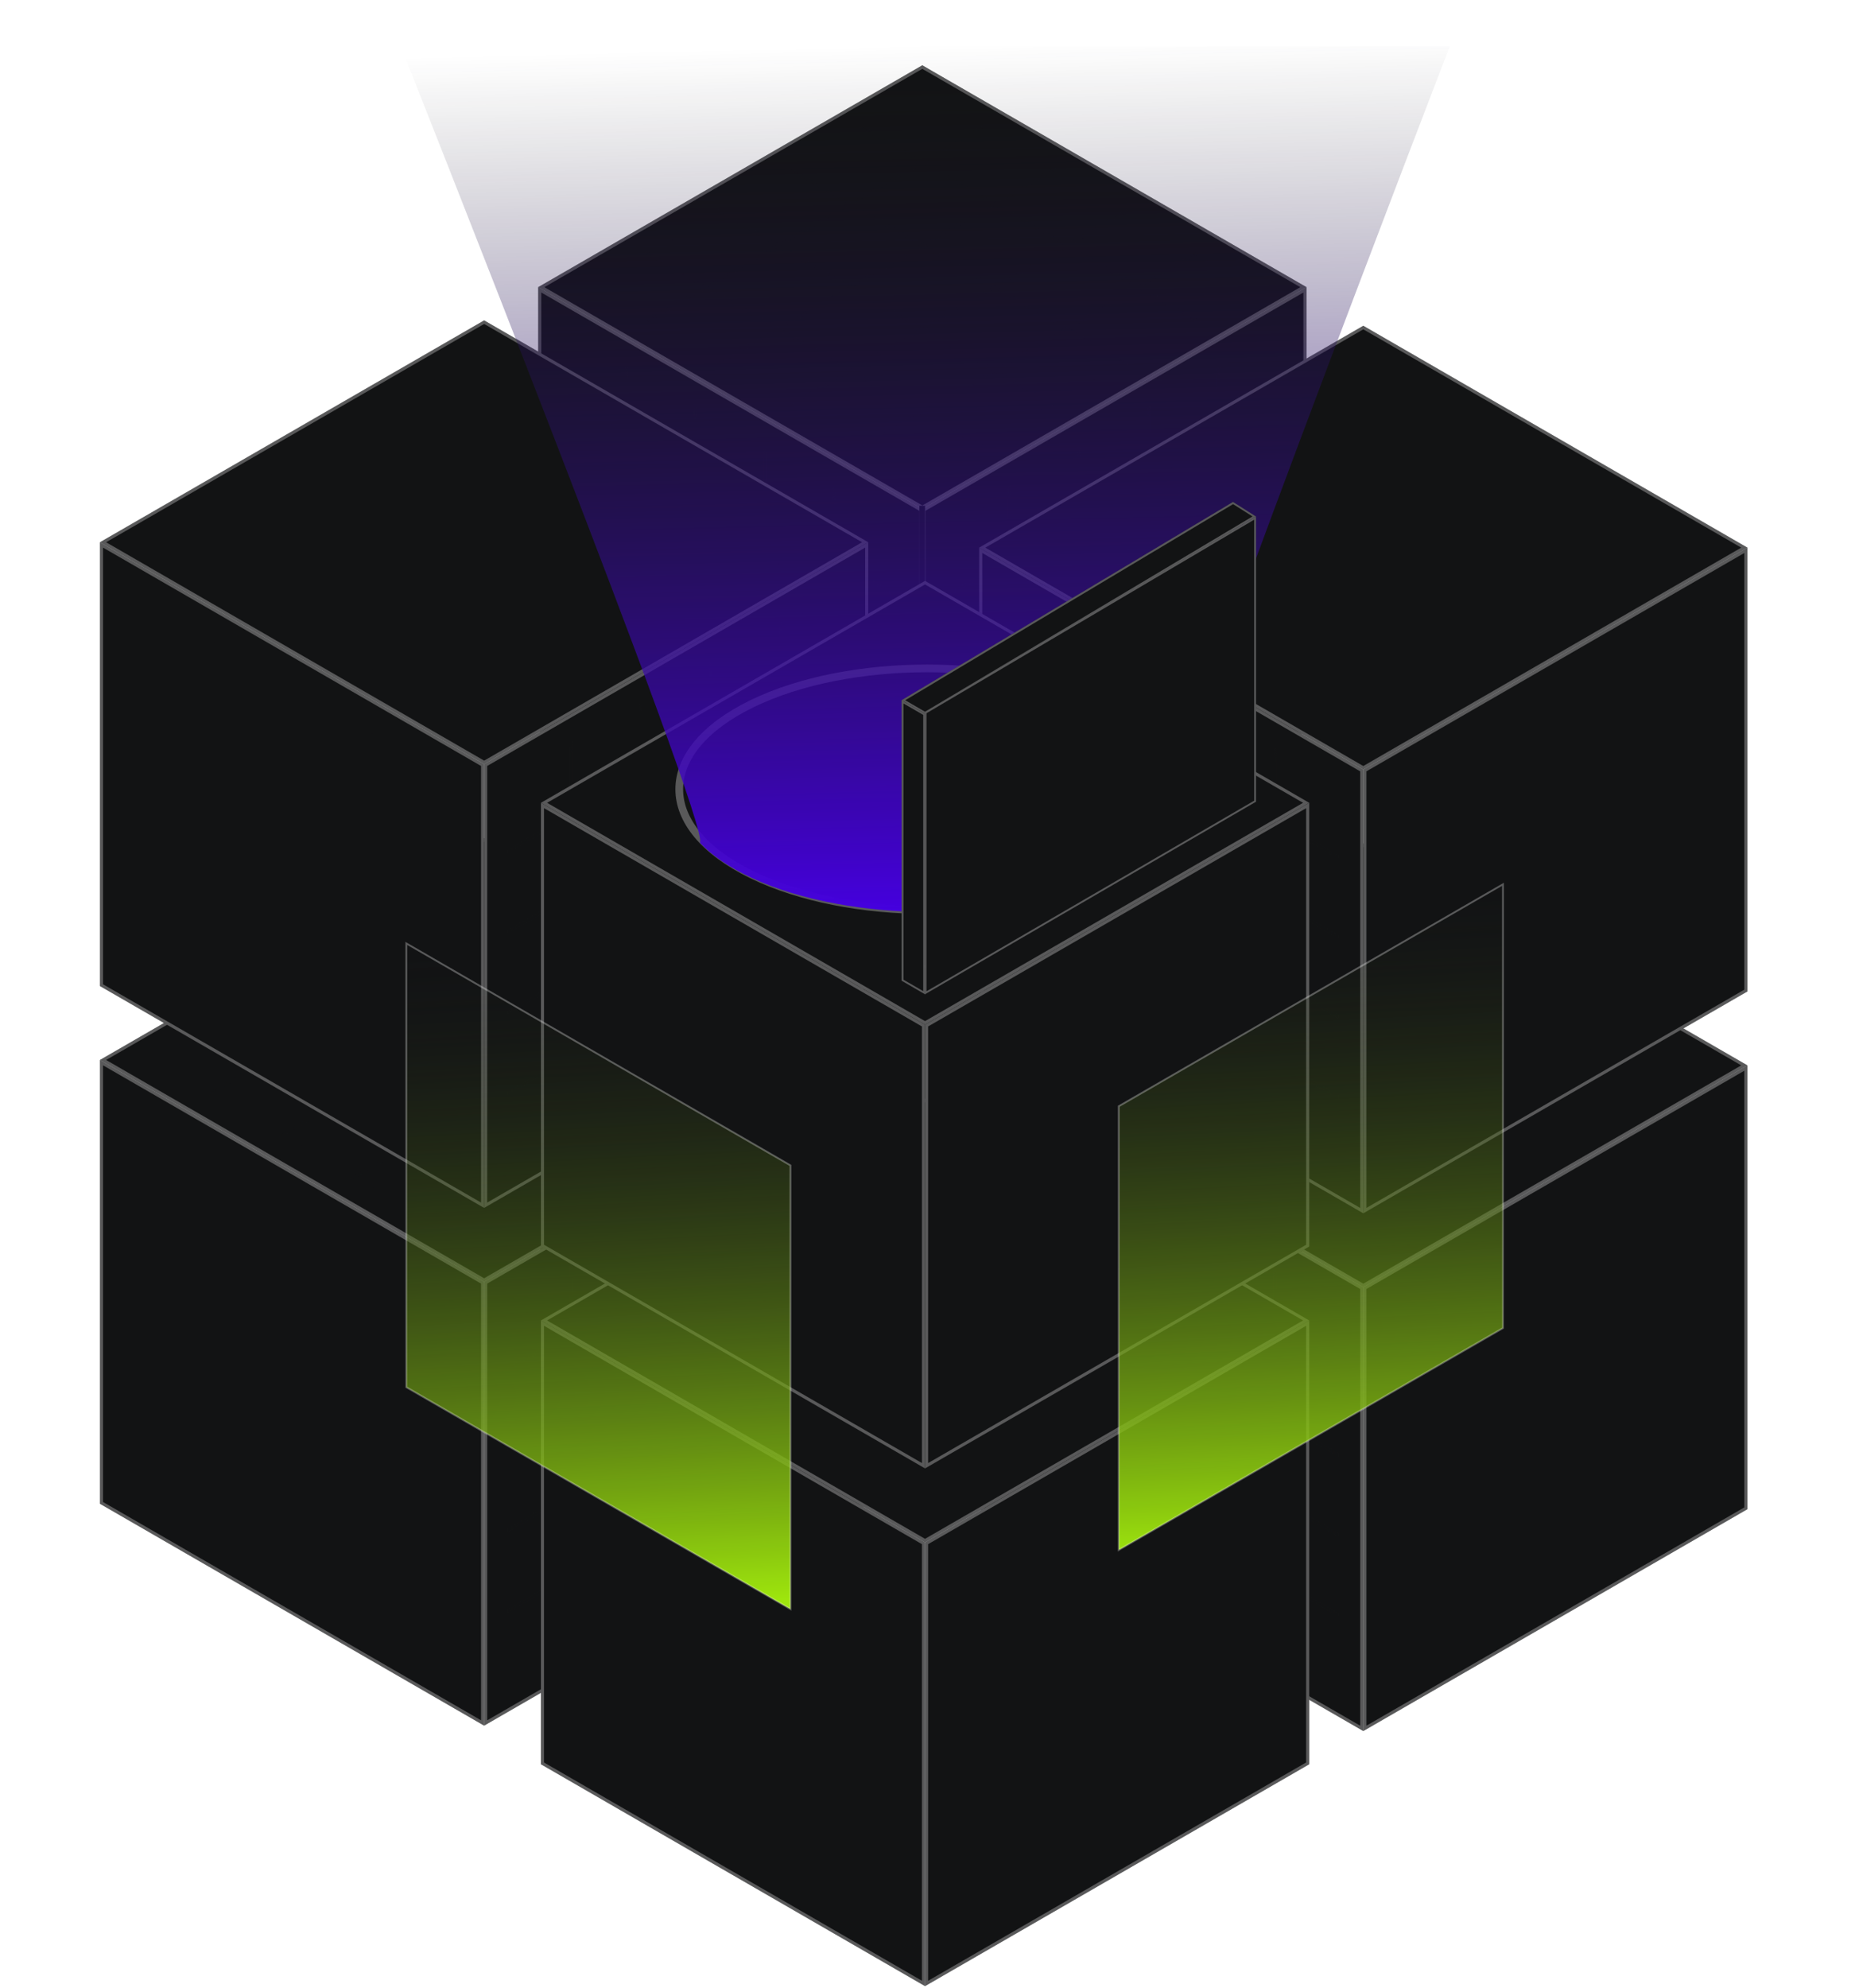 <svg width="408" height="437" viewBox="0 0 408 437" fill="none" xmlns="http://www.w3.org/2000/svg">
<g clip-path="url(#clip0_1918_10145)">
<path d="M202.874 323.296L118.373 274.503V176.953L202.874 225.728V323.296Z" fill="#121314"/>
<path d="M196.283 311.89L124.967 270.708V188.342L196.283 229.525V311.89Z" fill="#121314"/>
<path d="M196.283 311.89L124.967 270.708V188.342L196.283 229.525V311.89Z" fill="#121314"/>
<path d="M196.283 311.89L124.967 270.708V188.342L196.283 229.525V311.89Z" fill="#121314"/>
<path d="M287.355 274.503L202.871 323.296V225.728L287.355 176.953V274.503Z" fill="#121314"/>
<path d="M281.071 270.877L209.162 312.399V229.355L281.071 187.833V270.877Z" fill="#121314"/>
<path d="M202.874 225.727L118.373 176.952L202.857 128.176L287.358 176.952L202.874 225.727Z" fill="#121314"/>
<path d="M202.874 224.236L119.678 176.206L118.373 176.952L202.874 225.728L287.358 176.952L286.053 176.206L202.874 224.236Z" fill="#121314"/>
<path d="M202.875 219.051L129.949 176.953L202.858 134.854L275.784 176.953L202.875 219.051Z" fill="#121314"/>
<g opacity="0.5">
<mask id="mask0_1918_10145" style="mask-type:luminance" maskUnits="userSpaceOnUse" x="124" y="188" width="73" height="124">
<path d="M196.283 311.891L124.967 270.708V188.343L196.283 229.526V311.891Z" fill="white"/>
</mask>
<g mask="url(#mask0_1918_10145)">
<path d="M200.52 229.509V228.814L199.046 227.966V226.272L198.436 225.916V227.611L183.81 219.171V217.476L183.2 217.12V218.815L168.574 210.375V208.68L167.964 208.324V210.019L153.338 201.579V199.884L152.728 199.528V201.223L138.102 192.783V191.088L137.492 190.732V192.427L122.866 183.987V182.292L122.256 181.937V183.631L120.781 182.784V183.479L122.256 184.326V201.206L120.781 200.359V201.054L122.256 201.901V218.781L120.781 217.933V218.628L122.256 219.476V236.356L120.781 235.508V236.203L122.256 237.05V253.93L120.781 253.083V253.778L122.256 254.625V271.505L120.781 270.658V271.352L122.256 272.2V273.895L122.866 274.251V272.556L137.492 280.996V282.69L138.102 283.046V281.352L152.728 289.792V291.486L153.338 291.842V290.147L167.964 298.587V300.282L168.574 300.638V298.943L183.2 307.383V309.078L183.81 309.434V307.739L198.436 316.179V317.874L199.046 318.23V316.535L200.52 317.382V316.688L199.046 315.84V298.96L200.52 299.808V299.113L199.046 298.265V281.385L200.52 282.233V281.538L199.046 280.691V263.811L200.52 264.658V263.963L199.046 263.116V246.236L200.52 247.083V246.389L199.046 245.541V228.661L200.52 229.509ZM183.217 219.526V236.406L168.591 227.966V211.087L183.217 219.526ZM153.355 236.762V219.882L167.981 228.322V245.202L153.355 236.762ZM167.981 245.897V262.777L153.355 254.337V237.457L167.981 245.897ZM152.745 236.406L138.119 227.966V211.087L152.745 219.526V236.406ZM152.745 237.101V253.981L138.119 245.541V228.661L152.745 237.101ZM152.745 254.693V271.573L138.119 263.133V246.253L152.745 254.693ZM153.355 255.049L167.981 263.489V280.369L153.355 271.929V255.049ZM168.591 263.845L183.217 272.285V289.164L168.591 280.725V263.845ZM168.591 263.15V246.27L183.217 254.71V271.59L168.591 263.15ZM168.591 245.558V228.678L183.217 237.118V253.998L168.591 245.558ZM167.981 210.731V227.611L153.355 219.171V202.291L167.981 210.731ZM152.745 201.935V218.815L138.119 210.375V193.495L152.745 201.935ZM122.883 184.699L137.509 193.139V210.019L122.883 201.579V184.699ZM122.883 202.291L137.509 210.731V227.611L122.883 219.171V202.291ZM122.883 219.882L137.509 228.322V245.202L122.883 236.762V219.882ZM122.883 237.474L137.509 245.914V262.794L122.883 254.354V237.474ZM122.883 271.946V255.066L137.509 263.506V280.386L122.883 271.946ZM138.119 280.741V263.862L152.745 272.302V289.181L138.119 280.741ZM153.355 289.537V272.657L167.981 281.097V297.977L153.355 289.537ZM168.591 298.333V281.453L183.217 289.893V306.773L168.591 298.333ZM198.452 315.569L183.827 307.129V290.249L198.452 298.689V315.569ZM198.452 297.977L183.827 289.537V272.657L198.452 281.097V297.977ZM198.452 280.386L183.827 271.946V255.066L198.452 263.506V280.386ZM198.452 262.794L183.827 254.354V237.474L198.452 245.914V262.794ZM198.452 245.202L183.827 236.762V219.882L198.452 228.322V245.202Z" fill="#121314"/>
</g>
</g>
<g opacity="0.5">
<mask id="mask1_1918_10145" style="mask-type:luminance" maskUnits="userSpaceOnUse" x="209" y="187" width="73" height="126">
<path d="M209.166 312.399L281.075 270.877V187.833L209.166 229.355V312.399Z" fill="white"/>
</mask>
<g mask="url(#mask1_1918_10145)">
<path d="M206.373 228.492V245.524L204.899 246.372V247.084L206.373 246.236V263.269L204.899 264.116V264.828L206.373 263.98V281.013L204.899 281.86V282.572L206.373 281.725V298.757L204.899 299.604V300.316L206.373 299.469V316.501L204.899 317.349V318.06L206.373 317.213V318.925L206.983 318.569V316.857L221.728 308.349V310.061L222.338 309.705V307.994L237.082 299.486V301.198L237.692 300.842V299.13L252.437 290.622V292.334L253.047 291.978V290.266L267.791 281.759V283.47L268.401 283.114V281.403L283.146 272.895V274.607L283.756 274.251V272.539L285.231 271.692V270.98L283.756 271.827V254.795L285.231 253.947V253.236L283.756 254.083V237.051L285.231 236.203V235.491L283.756 236.339V219.306L285.231 218.459V217.747L283.756 218.595V201.562L285.231 200.715V200.003L283.756 200.85V183.818L285.231 182.971V182.259L283.756 183.106V181.394L283.146 181.75V183.462L268.401 191.97V190.258L267.791 190.614V192.326L253.047 200.833V199.122L252.437 199.478V201.189L237.692 209.697V207.985L237.082 208.341V210.053L222.338 218.561V216.849L221.728 217.205V218.917L206.983 227.424V225.713L206.373 226.068V227.78L204.899 228.628V229.339L206.373 228.492ZM237.082 210.765V227.797L222.338 236.305V219.272L237.082 210.765ZM237.692 245.169V228.136L252.437 219.628V236.661L237.692 245.169ZM252.437 237.356V254.388L237.692 262.896V245.863L252.437 237.356ZM253.047 219.272L267.791 210.765V227.797L253.047 236.305V219.272ZM267.791 228.492V245.524L253.047 254.032V237L267.791 228.492ZM267.791 246.219V263.252L253.047 271.759V254.727L267.791 246.219ZM252.437 272.115L237.692 280.623V263.591L252.437 255.083V272.115ZM237.082 280.979L222.338 289.487V272.454L237.082 263.947V280.979ZM222.338 271.759V254.727L237.082 246.219V263.252L222.338 271.759ZM222.338 254.032V237L237.082 228.492V245.524L222.338 254.032ZM252.437 201.884V218.917L237.692 227.424V210.392L252.437 201.884ZM267.791 193.021V210.053L253.047 218.561V201.528L267.791 193.021ZM283.146 201.189L268.401 209.697V192.665L283.146 184.157V201.189ZM283.146 218.917L268.401 227.424V210.392L283.146 201.884V218.917ZM283.146 236.644L268.401 245.152V228.119L283.146 219.611V236.644ZM283.146 254.371L268.401 262.879V245.846L283.146 237.339V254.371ZM268.401 280.623V263.591L283.146 255.083V272.115L268.401 280.623ZM253.047 289.487V272.454L267.791 263.947V280.979L253.047 289.487ZM237.692 298.35V281.318L252.437 272.81V289.843L237.692 298.35ZM222.338 307.214V290.182L237.082 281.674V298.706L222.338 307.214ZM206.983 299.045L221.728 290.537V307.57L206.983 316.078V299.045ZM206.983 281.318L221.728 272.81V289.843L206.983 298.35V281.318ZM206.983 263.591L221.728 255.083V272.115L206.983 280.623V263.591ZM206.983 245.863L221.728 237.356V254.388L206.983 262.896V245.863ZM206.983 228.136L221.728 219.628V236.661L206.983 245.169V228.136Z" fill="#121314"/>
</g>
</g>
<g opacity="0.3">
<mask id="mask2_1918_10145" style="mask-type:luminance" maskUnits="userSpaceOnUse" x="129" y="134" width="147" height="86">
<path d="M202.877 219.047L129.951 176.949L202.86 134.851L275.786 176.949L202.877 219.047Z" fill="white"/>
</mask>
<g mask="url(#mask2_1918_10145)">
<path d="M122.055 178.188L121.428 177.832L204.404 129.921L205.031 130.294L122.055 178.188Z" fill="#121314"/>
<path d="M137.916 187.34L137.289 186.984L220.248 139.09L220.875 139.446L137.916 187.34Z" fill="#121314"/>
<path d="M153.783 196.508L153.139 196.135L236.115 148.241L236.742 148.597L153.783 196.508Z" fill="#121314"/>
<path d="M169.627 205.66L169 205.288L251.959 157.393L252.603 157.749L169.627 205.66Z" fill="#121314"/>
<path d="M185.488 214.812L184.861 214.457L267.82 166.545L268.447 166.918L185.488 214.812Z" fill="#121314"/>
<path d="M201.336 223.963L200.709 223.607L283.685 175.696L284.312 176.069L201.336 223.963Z" fill="#121314"/>
<path d="M200.709 130.294L201.336 129.921L284.312 177.832L283.685 178.188L200.709 130.294Z" fill="#121314"/>
<path d="M184.861 139.446L185.488 139.09L268.447 186.984L267.82 187.357L184.861 139.446Z" fill="#121314"/>
<path d="M169 148.597L169.627 148.241L252.603 196.135L251.959 196.508L169 148.597Z" fill="#121314"/>
<path d="M153.139 157.749L153.783 157.394L236.742 205.288L236.115 205.661L153.139 157.749Z" fill="#121314"/>
<path d="M137.289 166.918L137.916 166.545L220.875 214.457L220.248 214.812L137.289 166.918Z" fill="#121314"/>
<path d="M121.428 176.069L122.055 175.696L205.031 223.607L204.404 223.963L121.428 176.069Z" fill="#121314"/>
</g>
</g>
<g opacity="0.5">
<path d="M151.695 224.811C151.357 224.811 150.984 224.692 150.611 224.489C149.34 223.76 148.34 222.031 148.34 220.557C148.34 219.794 148.611 219.218 149.102 218.93C149.594 218.642 150.221 218.693 150.882 219.083C152.153 219.811 153.153 221.54 153.153 223.014C153.153 223.777 152.882 224.353 152.39 224.641C152.187 224.76 151.95 224.828 151.695 224.828V224.811ZM149.797 219.303C149.645 219.303 149.509 219.337 149.374 219.405C149.069 219.591 148.882 219.981 148.882 220.54C148.882 221.811 149.78 223.353 150.882 223.997C151.357 224.269 151.797 224.319 152.119 224.15C152.424 223.963 152.611 223.574 152.611 223.014C152.611 221.743 151.712 220.201 150.611 219.557C150.323 219.388 150.035 219.303 149.797 219.303Z" fill="#121314"/>
<path d="M173.217 244.369C172.878 244.369 172.505 244.25 172.133 244.03C170.861 243.301 169.862 241.572 169.862 240.098C169.862 239.335 170.133 238.759 170.624 238.471C171.116 238.183 171.76 238.234 172.404 238.623C173.675 239.352 174.675 241.081 174.675 242.555C174.675 243.318 174.404 243.894 173.912 244.182C173.709 244.301 173.471 244.369 173.217 244.369ZM171.319 238.861C171.167 238.861 171.014 238.895 170.895 238.962C170.59 239.149 170.404 239.539 170.404 240.098C170.404 241.369 171.302 242.911 172.404 243.555C172.878 243.826 173.319 243.894 173.641 243.708C173.946 243.521 174.132 243.132 174.132 242.572C174.132 241.301 173.234 239.759 172.133 239.115C171.844 238.945 171.556 238.861 171.319 238.861Z" fill="#121314"/>
<path d="M186.078 246.368C185.739 246.368 185.367 246.249 184.994 246.029C183.723 245.3 182.723 243.571 182.723 242.097C182.723 241.334 182.994 240.758 183.485 240.47C183.977 240.182 184.621 240.233 185.265 240.623C186.536 241.351 187.536 243.08 187.536 244.554C187.536 245.317 187.265 245.893 186.773 246.181C186.57 246.3 186.333 246.368 186.078 246.368ZM184.18 240.86C184.028 240.86 183.892 240.894 183.756 240.962C183.451 241.148 183.265 241.555 183.265 242.097C183.265 243.368 184.163 244.91 185.265 245.554C185.739 245.826 186.18 245.893 186.502 245.707C186.824 245.52 186.993 245.114 186.993 244.571C186.993 243.3 186.095 241.758 184.994 241.114C184.706 240.945 184.417 240.86 184.18 240.86Z" fill="#121314"/>
</g>
<g opacity="0.3">
<path d="M254.041 224.81C253.787 224.81 253.55 224.742 253.347 224.623C252.855 224.335 252.584 223.759 252.584 222.996C252.584 221.522 253.584 219.793 254.855 219.065C255.516 218.692 256.143 218.641 256.634 218.912C257.126 219.2 257.397 219.776 257.397 220.539C257.397 222.013 256.397 223.742 255.126 224.471C254.753 224.691 254.38 224.793 254.041 224.793V224.81ZM255.94 219.302C255.702 219.302 255.414 219.387 255.126 219.556C254.025 220.183 253.126 221.742 253.126 223.013C253.126 223.573 253.296 223.979 253.618 224.149C253.94 224.335 254.364 224.284 254.855 223.996C255.957 223.352 256.855 221.81 256.855 220.539C256.855 219.98 256.685 219.573 256.363 219.403C256.245 219.336 256.109 219.302 255.94 219.302Z" fill="#121314"/>
<path d="M232.52 244.368C232.266 244.368 232.029 244.3 231.825 244.182C231.334 243.894 231.062 243.317 231.062 242.555C231.062 241.08 232.062 239.352 233.333 238.623C233.994 238.25 234.622 238.182 235.113 238.47C235.604 238.759 235.876 239.335 235.876 240.097C235.876 241.572 234.876 243.301 233.605 244.029C233.232 244.25 232.859 244.368 232.52 244.368ZM234.418 238.86C234.181 238.86 233.893 238.945 233.605 239.114C232.503 239.758 231.605 241.301 231.605 242.572C231.605 243.131 231.774 243.538 232.096 243.707C232.418 243.894 232.842 243.843 233.333 243.555C234.435 242.928 235.333 241.368 235.333 240.097C235.333 239.538 235.164 239.131 234.842 238.962C234.723 238.894 234.571 238.86 234.418 238.86Z" fill="#121314"/>
<path d="M219.659 246.368C219.404 246.368 219.167 246.3 218.964 246.182C218.472 245.893 218.201 245.317 218.201 244.555C218.201 243.08 219.201 241.351 220.472 240.623C221.133 240.233 221.76 240.182 222.252 240.47C222.743 240.758 223.014 241.335 223.014 242.097C223.014 243.572 222.014 245.3 220.743 246.029C220.37 246.249 219.998 246.368 219.659 246.368ZM221.557 240.86C221.32 240.86 221.031 240.945 220.743 241.114C219.642 241.758 218.744 243.3 218.744 244.572C218.744 245.131 218.913 245.538 219.235 245.707C219.557 245.893 219.981 245.843 220.472 245.554C221.574 244.91 222.472 243.368 222.472 242.097C222.472 241.538 222.303 241.131 221.98 240.962C221.862 240.894 221.709 240.86 221.557 240.86Z" fill="#121314"/>
</g>
<path d="M202.219 225.015V322.904L202.88 323.294L203.456 322.938V225.015H202.219Z" fill="#121314"/>
<path d="M299.851 380.56L215.367 331.785V234.217L299.851 282.992V380.56Z" fill="#121314"/>
<path d="M299.512 283.188V379.973L215.706 331.589V234.804L299.512 283.188Z" stroke="white" stroke-opacity="0.3" stroke-width="0.678"/>
<path d="M293.274 369.153L221.941 327.971V245.622L293.274 286.805V369.153Z" fill="#121314"/>
<path d="M293.274 369.153L221.941 327.971V245.622L293.274 286.805V369.153Z" fill="#121314"/>
<path d="M293.274 369.153L221.941 327.971V245.622L293.274 286.805V369.153Z" fill="#121314"/>
<path d="M384.336 331.785L299.852 380.56V282.992L384.336 234.217V331.785Z" fill="#121314"/>
<path d="M383.997 234.804V331.589L300.191 379.973V283.188L383.997 234.804Z" stroke="white" stroke-opacity="0.3" stroke-width="0.678"/>
<path d="M378.048 328.141L306.139 369.662V286.636L378.048 245.114V328.141Z" fill="#121314"/>
<path d="M299.851 282.992L215.367 234.216L299.851 185.441L384.336 234.216L299.851 282.992Z" fill="#121314"/>
<path d="M299.851 282.6L216.045 234.216L299.851 185.832L383.658 234.216L299.851 282.6Z" stroke="white" stroke-opacity="0.3" stroke-width="0.678"/>
<path d="M299.85 276.315L226.924 234.217L299.85 192.119L372.776 234.217L299.85 276.315Z" fill="#121314"/>
<g opacity="0.5">
<mask id="mask3_1918_10145" style="mask-type:luminance" maskUnits="userSpaceOnUse" x="221" y="245" width="73" height="125">
<path d="M293.278 369.151L221.945 327.968V245.619L293.278 286.802V369.151Z" fill="white"/>
</mask>
<g mask="url(#mask3_1918_10145)">
<path d="M297.512 286.77V286.075L296.038 285.228V283.533L295.428 283.177V284.872L280.802 276.432V274.737L280.192 274.381V276.076L265.566 267.636V265.941L264.956 265.586V267.28L250.33 258.84V257.146L249.72 256.79V258.484L235.094 250.045V248.35L234.484 247.994V249.689L219.858 241.249V239.554L219.248 239.198V240.893L217.773 240.045V240.74L219.248 241.588V258.468L217.773 257.62V258.315L219.248 259.162V276.042L217.773 275.195V275.89L219.248 276.737V293.617L217.773 292.77V293.464L219.248 294.312V311.192L217.773 310.344V311.039L219.248 311.887V328.766L217.773 327.919V328.614L219.248 329.461V331.156L219.858 331.512V329.817L234.484 338.257V339.952L235.094 340.308V338.613L249.72 347.053V348.748L250.33 349.104V347.409L264.956 355.849V357.544L265.566 357.9V356.205L280.192 364.645V366.339L280.802 366.695V365.001L295.428 373.441V375.135L296.038 375.491V373.796L297.512 374.644V373.949L296.038 373.102V356.222L297.512 357.069V356.374L296.038 355.527V338.647L297.512 339.494V338.8L296.038 337.952V321.072L297.512 321.92V321.225L296.038 320.377V303.497L297.512 304.345V303.65L296.038 302.803V285.923L297.512 286.77ZM280.209 276.788V293.668L265.583 285.228V268.348L280.209 276.788ZM250.347 294.024V277.144L264.973 285.584V302.464L250.347 294.024ZM264.973 303.175V320.055L250.347 311.615V294.736L264.973 303.175ZM249.737 293.685L235.111 285.245V268.365L249.737 276.805V293.685ZM249.737 294.38V311.26L235.111 302.82V285.94L249.737 294.38ZM249.737 311.971V328.851L235.111 320.411V303.531L249.737 311.971ZM250.347 312.327L264.973 320.767V337.647L250.347 329.207V312.327ZM265.583 321.123L280.209 329.563V346.443L265.583 338.003V321.123ZM265.583 320.428V303.548L280.209 311.988V328.868L265.583 320.428ZM265.583 302.837V285.957L280.209 294.397V311.276L265.583 302.837ZM264.973 268.009V284.889L250.347 276.449V259.569L264.973 268.009ZM249.737 259.213V276.093L235.111 267.653V250.773L249.737 259.213ZM219.875 241.977L234.501 250.417V267.297L219.875 258.857V241.977ZM219.875 259.569L234.501 268.009V284.889L219.875 276.449V259.569ZM219.875 277.161L234.501 285.601V302.481L219.875 294.041V277.161ZM219.875 294.752L234.501 303.192V320.072L219.875 311.632V294.752ZM219.875 329.224V312.344L234.501 320.784V337.664L219.875 329.224ZM235.111 338.02V321.14L249.737 329.58V346.46L235.111 338.02ZM250.347 346.816V329.936L264.973 338.376V355.256L250.347 346.816ZM265.583 355.612V338.732L280.209 347.172V364.052L265.583 355.612ZM295.445 372.847L280.819 364.407V347.528L295.445 355.967V372.847ZM295.445 355.256L280.819 346.816V329.936L295.445 338.376V355.256ZM295.445 337.664L280.819 329.224V312.344L295.445 320.784V337.664ZM295.445 320.072L280.819 311.632V294.752L295.445 303.192V320.072ZM295.445 302.481L280.819 294.041V277.161L295.445 285.601V302.481Z" fill="#121314"/>
</g>
</g>
<path d="M106.484 379.373L21.982 330.598V233.03L106.484 281.805V379.373Z" fill="#121314"/>
<path d="M106.145 282.001V378.786L22.321 330.402V233.617L106.145 282.001Z" stroke="white" stroke-opacity="0.3" stroke-width="0.678"/>
<path d="M99.892 367.967L28.576 326.784V244.435L99.892 285.618V367.967Z" fill="#121314"/>
<path d="M99.892 367.967L28.576 326.784V244.435L99.892 285.618V367.967Z" fill="#121314"/>
<path d="M99.892 367.967L28.576 326.784V244.435L99.892 285.618V367.967Z" fill="#121314"/>
<path d="M190.965 330.598L106.48 379.373V281.806L190.965 233.03V330.598Z" fill="#121314"/>
<path d="M190.626 233.617V330.402L106.819 378.786V282.001L190.626 233.617Z" stroke="white" stroke-opacity="0.3" stroke-width="0.678"/>
<path d="M184.68 326.954L112.771 368.476V285.449L184.68 243.927V326.954Z" fill="#121314"/>
<path d="M106.484 281.805L21.982 233.029L106.484 184.254L190.968 233.029L106.484 281.805Z" fill="#121314"/>
<path d="M106.484 281.413L22.66 233.029L106.484 184.645L190.29 233.029L106.484 281.413Z" stroke="white" stroke-opacity="0.3" stroke-width="0.678"/>
<path d="M106.484 275.128L33.559 233.03L106.484 190.932L179.393 233.03L106.484 275.128Z" fill="#121314"/>
<g opacity="0.5">
<mask id="mask4_1918_10145" style="mask-type:luminance" maskUnits="userSpaceOnUse" x="112" y="243" width="73" height="126">
<path d="M112.77 368.476L184.679 326.954V243.927L112.77 285.449V368.476Z" fill="white"/>
</mask>
<g mask="url(#mask4_1918_10145)">
<path d="M109.974 284.569V301.601L108.5 302.448V303.16L109.974 302.313V319.345L108.5 320.193V320.905L109.974 320.057V337.09L108.5 337.937V338.649L109.974 337.801V354.834L108.5 355.681V356.393L109.974 355.546V372.578L108.5 373.425V374.137L109.974 373.29V375.001L110.585 374.646V372.934L125.329 364.426V366.138L125.939 365.782V364.07L140.684 355.563V357.274L141.294 356.918V355.207L156.038 346.699V348.411L156.648 348.055V346.343L171.393 337.835V339.547L172.003 339.191V337.479L186.747 328.972V330.683L187.358 330.327V328.616L188.832 327.768V327.056L187.358 327.904V310.871L188.832 310.024V309.312L187.358 310.16V293.127L188.832 292.28V291.568L187.358 292.415V275.383L188.832 274.536V273.824L187.358 274.671V257.639L188.832 256.791V256.08L187.358 256.927V239.895L188.832 239.047V238.335L187.358 239.183V237.471L186.747 237.827V239.539L172.003 248.046V246.335L171.393 246.691V248.402L156.648 256.91V255.198L156.038 255.554V257.266L141.294 265.774V264.062L140.684 264.418V266.13L125.939 274.637V272.926L125.329 273.282V274.993L110.585 283.501V281.789L109.974 282.145V283.857L108.5 284.704V285.416L109.974 284.569ZM140.684 266.841V283.874L125.939 292.382V275.349L140.684 266.841ZM141.294 301.245V284.213L156.038 275.705V292.737L141.294 301.245ZM156.038 293.432V310.465L141.294 318.972V301.94L156.038 293.432ZM156.648 275.349L171.393 266.841V283.874L156.648 292.382V275.349ZM171.393 284.569V301.601L156.648 310.109V293.076L171.393 284.569ZM171.393 302.296V319.328L156.648 327.836V310.804L171.393 302.296ZM156.038 328.192L141.294 336.7V319.667L156.038 311.16V328.192ZM140.684 337.056L125.939 345.563V328.531L140.684 320.023V337.056ZM125.939 327.836V310.804L140.684 302.296V319.328L125.939 327.836ZM125.939 310.109V293.076L140.684 284.569V301.601L125.939 310.109ZM156.038 257.978V275.01L141.294 283.518V266.486L156.038 257.978ZM171.393 249.114V266.147L156.648 274.654V257.622L171.393 249.114ZM186.747 257.283L172.003 265.791V248.758L186.747 240.25V257.283ZM186.747 275.01L172.003 283.518V266.486L186.747 257.978V275.01ZM186.747 292.737L172.003 301.245V284.213L186.747 275.705V292.737ZM186.747 310.465L172.003 318.972V301.94L186.747 293.432V310.465ZM172.003 336.717V319.684L186.747 311.177V328.209L172.003 336.717ZM156.648 345.58V328.548L171.393 320.04V337.073L156.648 345.58ZM141.294 354.444V337.412L156.038 328.904V345.936L141.294 354.444ZM125.939 363.308V346.275L140.684 337.767V354.8L125.939 363.308ZM110.585 355.139L125.329 346.631V363.663L110.585 372.171V355.139ZM110.585 337.412L125.329 328.904V345.936L110.585 354.444V337.412ZM110.585 319.684L125.329 311.177V328.209L110.585 336.717V319.684ZM110.585 301.957L125.329 293.449V310.482L110.585 318.989V301.957ZM110.585 284.23L125.329 275.722V292.754L110.585 301.262V284.23Z" fill="#121314"/>
</g>
</g>
<g opacity="0.3">
<mask id="mask5_1918_10145" style="mask-type:luminance" maskUnits="userSpaceOnUse" x="33" y="190" width="147" height="86">
<path d="M106.486 275.127L33.56 233.029L106.486 190.931L179.395 233.029L106.486 275.127Z" fill="white"/>
</mask>
<g mask="url(#mask5_1918_10145)">
<path d="M25.677 234.284L25.033 233.912L108.009 186.017L108.636 186.373L25.677 234.284Z" fill="#121314"/>
<path d="M41.522 243.436L40.895 243.063L123.853 195.169L124.497 195.525L41.522 243.436Z" fill="#121314"/>
<path d="M57.387 252.587L56.76 252.214L139.719 204.32L140.346 204.693L57.387 252.587Z" fill="#121314"/>
<path d="M73.233 261.74L72.606 261.384L155.582 213.473L156.209 213.846L73.233 261.74Z" fill="#121314"/>
<path d="M89.094 270.891L88.467 270.535L171.426 222.624L172.053 222.997L89.094 270.891Z" fill="#121314"/>
<path d="M104.958 280.042L104.314 279.686L187.29 231.792L187.917 232.148L104.958 280.042Z" fill="#121314"/>
<path d="M104.314 186.373L104.942 186.017L187.917 233.912L187.29 234.284L104.314 186.373Z" fill="#121314"/>
<path d="M88.467 195.525L89.094 195.169L172.053 243.063L171.426 243.436L88.467 195.525Z" fill="#121314"/>
<path d="M72.606 204.693L73.233 204.32L156.209 252.214L155.582 252.587L72.606 204.693Z" fill="#121314"/>
<path d="M56.744 213.846L57.388 213.474L140.347 261.385L139.72 261.741L56.744 213.846Z" fill="#121314"/>
<path d="M40.895 222.997L41.522 222.624L124.497 270.535L123.853 270.891L40.895 222.997Z" fill="#121314"/>
<path d="M25.033 232.148L25.66 231.792L108.636 279.686L108.009 280.042L25.033 232.148Z" fill="#121314"/>
</g>
</g>
<path d="M203.457 436.638L118.973 387.862V290.294L203.457 339.087V436.638Z" fill="#121314"/>
<path d="M203.118 339.282V436.05L119.311 387.666V290.881L203.118 339.282Z" stroke="white" stroke-opacity="0.3" stroke-width="0.678"/>
<path d="M196.88 425.231L125.547 384.065V301.699L196.88 342.882V425.231Z" fill="#121314"/>
<path d="M196.88 425.231L125.547 384.065V301.699L196.88 342.882V425.231Z" fill="#121314"/>
<path d="M196.88 425.231L125.547 384.065V301.699L196.88 342.882V425.231Z" fill="#121314"/>
<path d="M287.958 387.862L203.457 436.638V339.087L287.958 290.294V387.862Z" fill="#121314"/>
<path d="M287.619 290.882V387.667L203.796 436.051V339.283L287.619 290.882Z" stroke="white" stroke-opacity="0.3" stroke-width="0.678"/>
<path d="M281.67 384.235L209.744 425.757V342.713L281.67 301.191V384.235Z" fill="#121314"/>
<path d="M203.457 339.086L118.973 290.293L203.457 241.518L287.958 290.293L203.457 339.086Z" fill="#121314"/>
<path d="M203.457 338.694L119.65 290.294L203.457 241.909L287.28 290.294L203.457 338.694Z" stroke="white" stroke-opacity="0.3" stroke-width="0.678"/>
<path d="M203.458 332.409L130.549 290.294L203.458 248.196L276.383 290.294L203.458 332.409Z" fill="#121314"/>
<path d="M202.874 209.473L118.373 160.681V63.13L202.874 111.906V209.473Z" fill="#121314"/>
<path d="M202.535 112.101V208.886L118.712 160.485V63.717L202.535 112.101Z" stroke="white" stroke-opacity="0.3" stroke-width="0.678"/>
<path d="M196.283 198.067L124.967 156.884V74.535L196.283 115.701V198.067Z" fill="#121314"/>
<path d="M196.283 198.067L124.967 156.884V74.535L196.283 115.701V198.067Z" fill="#121314"/>
<path d="M196.283 198.067L124.967 156.884V74.535L196.283 115.701V198.067Z" fill="#121314"/>
<path d="M287.355 160.681L202.871 209.474V111.906L287.355 63.13V160.681Z" fill="#121314"/>
<path d="M287.016 63.717V160.486L203.21 208.886V112.101L287.016 63.717Z" stroke="white" stroke-opacity="0.3" stroke-width="0.678"/>
<path d="M281.071 157.054L209.162 198.576V115.532L281.071 74.027V157.054Z" fill="#121314"/>
<path d="M202.874 111.905L118.373 63.129L202.857 14.354L287.358 63.129L202.874 111.905Z" fill="#121314"/>
<path d="M202.874 111.513L119.051 63.129L202.857 14.745L286.68 63.129L202.874 111.513Z" stroke="white" stroke-opacity="0.3" stroke-width="0.678"/>
<path d="M202.875 105.228L129.949 63.13L202.858 21.032L275.784 63.13L202.875 105.228Z" fill="#121314"/>
<g opacity="0.5">
<mask id="mask6_1918_10145" style="mask-type:luminance" maskUnits="userSpaceOnUse" x="124" y="74" width="73" height="125">
<path d="M196.283 198.067L124.967 156.884V74.535L196.283 115.701V198.067Z" fill="white"/>
</mask>
<g mask="url(#mask6_1918_10145)">
<path d="M200.52 115.686V114.991L199.046 114.144V112.449L198.436 112.093V113.788L183.81 105.348V103.653L183.2 103.297V104.992L168.574 96.552V94.857L167.964 94.501V96.196L153.338 87.756V86.061L152.728 85.706V87.4L138.102 78.96V77.266L137.492 76.91V78.604L122.866 70.164V68.47L122.256 68.114V69.808L120.781 68.961V69.656L122.256 70.503V87.383L120.781 86.536V87.231L122.256 88.078V104.958L120.781 104.111V104.805L122.256 105.653V122.533L120.781 121.685V122.38L122.256 123.228V140.108L120.781 139.26V139.955L122.256 140.802V157.682L120.781 156.835V157.53L122.256 158.377V160.072L122.866 160.428V158.733L137.492 167.173V168.868L138.102 169.224V167.529L152.728 175.969V177.664L153.338 178.019V176.325L167.964 184.765V186.459L168.574 186.815V185.121L183.2 193.56V195.255L183.81 195.611V193.916L198.436 202.356V204.051L199.046 204.407V202.712L200.52 203.56V202.865L199.046 202.017V185.137L200.52 185.985V185.29L199.046 184.443V167.563L200.52 168.41V167.715L199.046 166.868V149.988L200.52 150.835V150.141L199.046 149.293V132.413L200.52 133.261V132.566L199.046 131.718V114.839L200.52 115.686ZM183.217 105.704V122.584L168.591 114.144V97.264L183.217 105.704ZM153.355 122.94V106.06L167.981 114.5V131.379L153.355 122.94ZM167.981 132.091V148.971L153.355 140.531V123.651L167.981 132.091ZM152.745 122.601L138.119 114.161V97.281L152.745 105.721V122.601ZM152.745 123.295V140.175L138.119 131.735V114.855L152.745 123.295ZM152.745 140.887V157.767L138.119 149.327V132.447L152.745 140.887ZM153.355 141.243L167.981 149.683V166.563L153.355 158.123V141.243ZM168.591 150.039L183.217 158.479V175.359L168.591 166.919V150.039ZM168.591 149.344V132.464L183.217 140.904V157.784L168.591 149.344ZM168.591 131.752V114.872L183.217 123.312V140.192L168.591 131.752ZM167.981 96.925V113.805L153.355 105.365V88.485L167.981 96.925ZM152.745 88.129V105.009L138.119 96.569V79.689L152.745 88.129ZM122.883 70.893L137.509 79.333V96.213L122.883 87.773V70.893ZM122.883 88.485L137.509 96.925V113.805L122.883 105.365V88.485ZM122.883 106.077L137.509 114.517V131.396L122.883 122.956V106.077ZM122.883 123.668L137.509 132.108V148.988L122.883 140.548V123.668ZM122.883 158.14V141.26L137.509 149.7V166.58L122.883 158.14ZM138.119 166.936V150.056L152.745 158.496V175.376L138.119 166.936ZM153.355 175.732V158.852L167.981 167.292V184.171L153.355 175.732ZM168.591 184.527V167.647L183.217 176.087V192.967L168.591 184.527ZM198.452 201.763L183.827 193.323V176.443L198.452 184.883V201.763ZM198.452 184.171L183.827 175.732V158.852L198.452 167.292V184.171ZM198.452 166.58L183.827 158.14V141.26L198.452 149.7V166.58ZM198.452 148.988L183.827 140.548V123.668L198.452 132.108V148.988ZM198.452 131.396L183.827 122.956V106.077L198.452 114.517V131.396Z" fill="#121314"/>
</g>
</g>
<g opacity="0.5">
<mask id="mask7_1918_10145" style="mask-type:luminance" maskUnits="userSpaceOnUse" x="209" y="74" width="73" height="125">
<path d="M209.166 198.575L281.075 157.053V74.027L209.166 115.531V198.575Z" fill="white"/>
</mask>
<g mask="url(#mask7_1918_10145)">
<path d="M206.373 114.669V131.702L204.899 132.549V133.261L206.373 132.413V149.446L204.899 150.293V151.005L206.373 150.158V167.19L204.899 168.037V168.749L206.373 167.902V184.934L204.899 185.782V186.493L206.373 185.646V202.678L204.899 203.526V204.238L206.373 203.39V205.102L206.983 204.746V203.034L221.728 194.527V196.238L222.338 195.882V194.171L237.082 185.663V187.375L237.692 187.019V185.307L252.437 176.799V178.511L253.047 178.155V176.443L267.791 167.936V169.647L268.401 169.291V167.58L283.146 159.072V160.784L283.756 160.428V158.716L285.231 157.869V157.157L283.756 158.004V140.972L285.231 140.125V139.413L283.756 140.26V123.228L285.231 122.38V121.669L283.756 122.516V105.483L285.231 104.636V103.924L283.756 104.772V87.739L285.231 86.892V86.18L283.756 87.028V69.995L285.231 69.148V68.436L283.756 69.283V67.572L283.146 67.927V69.639L268.401 78.147V76.435L267.791 76.791V78.503L253.047 87.01V85.299L252.437 85.655V87.366L237.692 95.874V94.162L237.082 94.518V96.23L222.338 104.738V103.026L221.728 103.382V105.094L206.983 113.601V111.89L206.373 112.246V113.957L204.899 114.805V115.517L206.373 114.669ZM237.082 96.942V113.974L222.338 122.482V105.45L237.082 96.942ZM237.692 131.346V114.313L252.437 105.805V122.838L237.692 131.346ZM252.437 123.533V140.565L237.692 149.073V132.041L252.437 123.533ZM253.047 105.45L267.791 96.942V113.974L253.047 122.482V105.45ZM267.791 114.669V131.702L253.047 140.209V123.177L267.791 114.669ZM267.791 132.396V149.429L253.047 157.937V140.904L267.791 132.396ZM252.437 158.292L237.692 166.8V149.768L252.437 141.26V158.292ZM237.082 167.156L222.338 175.664V158.631L237.082 150.124V167.156ZM222.338 157.937V140.904L237.082 132.396V149.429L222.338 157.937ZM222.338 140.209V123.177L237.082 114.669V131.702L222.338 140.209ZM252.437 88.078V105.111L237.692 113.618V96.586L252.437 88.078ZM267.791 79.215V96.247L253.047 104.755V87.722L267.791 79.215ZM283.146 87.383L268.401 95.891V78.859L283.146 70.351V87.383ZM283.146 105.111L268.401 113.618V96.586L283.146 88.078V105.111ZM283.146 122.838L268.401 131.346V114.313L283.146 105.805V122.838ZM283.146 140.565L268.401 149.073V132.041L283.146 123.533V140.565ZM268.401 166.817V149.785L283.146 141.277V158.309L268.401 166.817ZM253.047 175.681V158.648L267.791 150.141V167.173L253.047 175.681ZM237.692 184.544V167.512L252.437 159.004V176.037L237.692 184.544ZM222.338 193.408V176.376L237.082 167.868V184.9L222.338 193.408ZM206.983 185.239L221.728 176.732V193.764L206.983 202.272V185.239ZM206.983 167.512L221.728 159.004V176.037L206.983 184.544V167.512ZM206.983 149.785L221.728 141.277V158.309L206.983 166.817V149.785ZM206.983 132.057L221.728 123.55V140.582L206.983 149.09V132.057ZM206.983 114.33L221.728 105.822V122.855L206.983 131.363V114.33Z" fill="#121314"/>
</g>
</g>
<g opacity="0.3">
<mask id="mask8_1918_10145" style="mask-type:luminance" maskUnits="userSpaceOnUse" x="129" y="21" width="147" height="85">
<path d="M202.877 105.23L129.951 63.132L202.86 21.034L275.786 63.132L202.877 105.23Z" fill="white"/>
</mask>
<g mask="url(#mask8_1918_10145)">
<path d="M122.055 64.367L121.428 64.011L204.404 16.117L205.031 16.473L122.055 64.367Z" fill="#121314"/>
<path d="M137.916 73.535L137.289 73.163L220.248 25.269L220.875 25.625L137.916 73.535Z" fill="#121314"/>
<path d="M153.783 82.686L153.139 82.314L236.115 34.419L236.742 34.775L153.783 82.686Z" fill="#121314"/>
<path d="M169.627 91.84L169 91.484L251.959 43.573L252.603 43.946L169.627 91.84Z" fill="#121314"/>
<path d="M185.488 100.991L184.861 100.635L267.82 52.724L268.447 53.096L185.488 100.991Z" fill="#121314"/>
<path d="M201.336 110.142L200.709 109.786L283.685 61.892L284.312 62.248L201.336 110.142Z" fill="#121314"/>
<path d="M200.709 16.473L201.336 16.117L284.312 64.011L283.685 64.384L200.709 16.473Z" fill="#121314"/>
<path d="M184.861 25.625L185.488 25.269L268.447 73.163L267.82 73.535L184.861 25.625Z" fill="#121314"/>
<path d="M169 34.776L169.627 34.42L252.603 82.314L251.959 82.686L169 34.776Z" fill="#121314"/>
<path d="M153.139 43.946L153.783 43.573L236.742 91.484L236.115 91.84L153.139 43.946Z" fill="#121314"/>
<path d="M137.289 53.096L137.916 52.724L220.875 100.635L220.248 100.991L137.289 53.096Z" fill="#121314"/>
<path d="M121.428 62.248L122.055 61.876L205.031 109.787L204.404 110.142L121.428 62.248Z" fill="#121314"/>
</g>
</g>
<g opacity="0.5">
<path d="M151.695 111.007C151.357 111.007 150.984 110.888 150.611 110.685C149.34 109.956 148.34 108.228 148.34 106.753C148.34 105.991 148.611 105.414 149.102 105.126C149.594 104.838 150.221 104.889 150.882 105.279C152.153 106.007 153.153 107.736 153.153 109.211C153.153 109.973 152.882 110.549 152.39 110.838C152.187 110.956 151.95 111.024 151.695 111.024V111.007ZM149.797 105.499C149.645 105.499 149.509 105.533 149.374 105.601C149.069 105.787 148.882 106.177 148.882 106.736C148.882 108.007 149.78 109.55 150.882 110.194C151.357 110.465 151.797 110.532 152.119 110.346C152.424 110.16 152.611 109.77 152.611 109.211C152.611 107.939 151.712 106.397 150.611 105.753C150.323 105.584 150.035 105.499 149.797 105.499Z" fill="#121314"/>
<path d="M173.217 130.565C172.878 130.565 172.505 130.446 172.133 130.226C170.861 129.497 169.862 127.768 169.862 126.294C169.862 125.531 170.133 124.955 170.624 124.667C171.116 124.379 171.76 124.43 172.404 124.82C173.675 125.548 174.675 127.277 174.675 128.751C174.675 129.514 174.404 130.09 173.912 130.378C173.709 130.497 173.471 130.565 173.217 130.565ZM171.319 125.057C171.167 125.057 171.014 125.091 170.895 125.159C170.59 125.345 170.404 125.735 170.404 126.294C170.404 127.565 171.302 129.107 172.404 129.751C172.878 130.023 173.319 130.09 173.641 129.904C173.946 129.717 174.132 129.328 174.132 128.768C174.132 127.497 173.234 125.955 172.133 125.311C171.844 125.142 171.556 125.057 171.319 125.057Z" fill="#121314"/>
<path d="M186.078 132.548C185.739 132.548 185.367 132.429 184.994 132.209C183.723 131.48 182.723 129.751 182.723 128.277C182.723 127.514 182.994 126.938 183.485 126.65C183.977 126.379 184.621 126.413 185.265 126.802C186.536 127.531 187.536 129.26 187.536 130.734C187.536 131.497 187.265 132.073 186.773 132.361C186.57 132.48 186.333 132.548 186.078 132.548ZM184.18 127.04C184.028 127.04 183.892 127.073 183.756 127.141C183.451 127.328 183.265 127.734 183.265 128.277C183.265 129.548 184.163 131.09 185.265 131.734C185.739 132.005 186.18 132.073 186.502 131.887C186.824 131.7 186.993 131.293 186.993 130.751C186.993 129.48 186.095 127.938 184.994 127.294C184.706 127.124 184.417 127.04 184.18 127.04Z" fill="#121314"/>
</g>
<g opacity="0.3">
<path d="M254.041 111.006C253.787 111.006 253.55 110.938 253.347 110.82C252.855 110.531 252.584 109.955 252.584 109.193C252.584 107.718 253.584 105.989 254.855 105.261C255.516 104.871 256.143 104.837 256.634 105.108C257.126 105.396 257.397 105.973 257.397 106.735C257.397 108.21 256.397 109.938 255.126 110.667C254.753 110.887 254.38 110.989 254.041 110.989V111.006ZM255.94 105.498C255.702 105.498 255.414 105.583 255.126 105.752C254.025 106.379 253.126 107.938 253.126 109.21C253.126 109.769 253.296 110.176 253.618 110.345C253.94 110.531 254.364 110.481 254.855 110.192C255.957 109.548 256.855 108.006 256.855 106.735C256.855 106.176 256.685 105.769 256.363 105.6C256.245 105.532 256.109 105.498 255.94 105.498Z" fill="#121314"/>
<path d="M232.52 130.565C232.266 130.565 232.029 130.497 231.825 130.379C231.334 130.09 231.062 129.514 231.062 128.752C231.062 127.277 232.062 125.549 233.333 124.82C233.994 124.447 234.622 124.379 235.113 124.667C235.604 124.955 235.876 125.532 235.876 126.294C235.876 127.769 234.876 129.497 233.605 130.226C233.232 130.446 232.859 130.565 232.52 130.565ZM234.418 125.057C234.181 125.057 233.893 125.142 233.605 125.311C232.503 125.955 231.605 127.497 231.605 128.769C231.605 129.328 231.774 129.735 232.096 129.904C232.418 130.09 232.842 130.04 233.333 129.752C234.435 129.124 235.333 127.565 235.333 126.294C235.333 125.735 235.164 125.328 234.842 125.159C234.723 125.091 234.571 125.057 234.418 125.057Z" fill="#121314"/>
<path d="M219.659 132.547C219.404 132.547 219.167 132.48 218.964 132.361C218.472 132.073 218.201 131.497 218.201 130.734C218.201 129.26 219.201 127.531 220.472 126.802C221.133 126.412 221.76 126.362 222.252 126.65C222.743 126.938 223.014 127.514 223.014 128.277C223.014 129.751 222.014 131.48 220.743 132.208C220.37 132.429 219.998 132.547 219.659 132.547ZM221.557 127.039C221.32 127.039 221.031 127.124 220.743 127.294C219.642 127.938 218.744 129.48 218.744 130.751C218.744 131.31 218.913 131.717 219.235 131.886C219.557 132.073 219.981 132.022 220.472 131.734C221.574 131.09 222.472 129.548 222.472 128.277C222.472 127.717 222.303 127.311 221.98 127.141C221.862 127.073 221.709 127.039 221.557 127.039Z" fill="#121314"/>
</g>
<path d="M202.219 111.192V209.099L202.88 209.472L203.456 209.133V111.192H202.219Z" fill="#121314"/>
<path d="M299.851 266.738L215.367 217.963V120.395L299.851 169.187V266.738Z" fill="#121314"/>
<path d="M299.512 169.383V266.151L215.706 217.767V120.982L299.512 169.383Z" stroke="white" stroke-opacity="0.3" stroke-width="0.678"/>
<path d="M293.274 255.331L221.941 214.148V131.8L293.274 172.983V255.331Z" fill="#121314"/>
<path d="M293.274 255.331L221.941 214.148V131.8L293.274 172.983V255.331Z" fill="#121314"/>
<path d="M293.274 255.331L221.941 214.148V131.8L293.274 172.983V255.331Z" fill="#121314"/>
<path d="M384.336 217.963L299.852 266.738V169.187L384.336 120.395V217.963Z" fill="#121314"/>
<path d="M383.997 120.982V217.767L300.191 266.151V169.383L383.997 120.982Z" stroke="white" stroke-opacity="0.3" stroke-width="0.678"/>
<path d="M378.048 214.336L306.139 255.84V172.814L378.048 131.292V214.336Z" fill="#121314"/>
<path d="M299.851 169.186L215.367 120.394L299.851 71.618L384.336 120.394L299.851 169.186Z" fill="#121314"/>
<path d="M299.851 168.795L216.045 120.394L299.851 72.01L383.658 120.394L299.851 168.795Z" stroke="white" stroke-opacity="0.3" stroke-width="0.678"/>
<path d="M299.85 162.493L226.924 120.395L299.85 78.297L372.776 120.395L299.85 162.493Z" fill="#121314"/>
<g opacity="0.5">
<mask id="mask9_1918_10145" style="mask-type:luminance" maskUnits="userSpaceOnUse" x="221" y="131" width="73" height="125">
<path d="M293.28 255.332L221.947 214.149V131.8L293.28 172.983V255.332Z" fill="white"/>
</mask>
<g mask="url(#mask9_1918_10145)">
<path d="M297.514 172.95V172.255L296.04 171.408V169.713L295.43 169.357V171.052L280.804 162.612V160.917L280.194 160.561V162.256L265.568 153.816V152.121L264.958 151.765V153.46L250.332 145.02V143.325L249.722 142.969V144.664L235.096 136.224V134.53L234.486 134.174V135.868L219.86 127.428V125.734L219.25 125.378V127.073L217.775 126.225V126.92L219.25 127.767V144.647L217.775 143.8V144.495L219.25 145.342V162.222L217.775 161.375V162.07L219.25 162.917V179.797L217.775 178.949V179.644L219.25 180.492V197.372L217.775 196.524V197.219L219.25 198.066V214.946L217.775 214.099V214.794L219.25 215.641V217.336L219.86 217.692V215.997L234.486 224.437V226.132L235.096 226.488V224.793L249.722 233.233V234.928L250.332 235.284V233.589L264.958 242.029V243.723L265.568 244.079V242.385L280.194 250.825V252.519L280.804 252.875V251.18L295.43 259.62V261.315L296.04 261.671V259.976L297.514 260.824V260.129L296.04 259.281V242.402L297.514 243.249V242.554L296.04 241.707V224.827L297.514 225.674V224.979L296.04 224.132V207.252L297.514 208.099V207.405L296.04 206.557V189.677L297.514 190.525V189.83L296.04 188.982V172.103L297.514 172.95ZM280.211 162.968V179.848L265.585 171.408V154.528L280.211 162.968ZM250.349 180.204V163.324L264.975 171.764V188.643L250.349 180.204ZM264.975 189.338V206.218L250.349 197.778V180.898L264.975 189.338ZM249.739 179.848L235.113 171.408V154.528L249.739 162.968V179.848ZM249.739 180.542V197.422L235.113 188.982V172.103L249.739 180.542ZM249.739 198.134V215.014L235.113 206.574V189.694L249.739 198.134ZM250.349 198.49L264.975 206.93V223.81L250.349 215.37V198.49ZM265.585 207.286L280.211 215.726V232.606L265.585 224.166V207.286ZM265.585 206.591V189.711L280.211 198.151V215.031L265.585 206.591ZM265.585 188.999V172.119L280.211 180.559V197.439L265.585 188.999ZM264.975 154.172V171.052L250.349 162.612V145.732L264.975 154.172ZM249.739 145.376V162.256L235.113 153.816V136.936L249.739 145.376ZM219.877 128.14L234.503 136.58V153.46L219.877 145.02V128.14ZM219.877 145.732L234.503 154.172V171.052L219.877 162.612V145.732ZM219.877 163.324L234.503 171.764V188.643L219.877 180.204V163.324ZM219.877 180.915L234.503 189.355V206.235L219.877 197.795V180.915ZM219.877 215.387V198.507L234.503 206.947V223.827L219.877 215.387ZM235.113 224.183V207.303L249.739 215.743V232.623L235.113 224.183ZM250.349 232.979V216.099L264.975 224.539V241.419L250.349 232.979ZM265.585 241.774V224.895L280.211 233.335V250.214L265.585 241.774ZM295.447 259.01L280.821 250.57V233.69L295.447 242.13V259.01ZM295.447 241.419L280.821 232.979V216.099L295.447 224.539V241.419ZM295.447 223.827L280.821 215.387V198.507L295.447 206.947V223.827ZM295.447 206.235L280.821 197.795V180.915L295.447 189.355V206.235ZM295.447 188.643L280.821 180.204V163.324L295.447 171.764V188.643Z" fill="#121314"/>
</g>
</g>
<path d="M106.484 265.554L21.982 216.779V119.211L106.484 168.003V265.554Z" fill="#121314"/>
<path d="M106.145 168.199V264.967L22.321 216.583V119.798L106.145 168.199Z" stroke="white" stroke-opacity="0.3" stroke-width="0.678"/>
<path d="M99.892 254.147L28.576 212.965V130.616L99.892 171.799V254.147Z" fill="#121314"/>
<path d="M99.892 254.147L28.576 212.965V130.616L99.892 171.799V254.147Z" fill="#121314"/>
<path d="M99.892 254.147L28.576 212.965V130.616L99.892 171.799V254.147Z" fill="#121314"/>
<path d="M190.965 216.779L106.48 265.554V168.003L190.965 119.211V216.779Z" fill="#121314"/>
<path d="M190.626 119.798V216.583L106.819 264.967V168.199L190.626 119.798Z" stroke="white" stroke-opacity="0.3" stroke-width="0.678"/>
<path d="M184.68 213.152L112.771 254.656V171.63L184.68 130.108V213.152Z" fill="#121314"/>
<path d="M106.484 168.002L21.982 119.21L106.484 70.435L190.968 119.21L106.484 168.002Z" fill="#121314"/>
<path d="M106.484 167.611L22.66 119.21L106.484 70.826L190.29 119.21L106.484 167.611Z" stroke="white" stroke-opacity="0.3" stroke-width="0.678"/>
<path d="M106.484 161.309L33.559 119.211L106.484 77.113L179.393 119.211L106.484 161.309Z" fill="#121314"/>
<g opacity="0.5">
<mask id="mask10_1918_10145" style="mask-type:luminance" maskUnits="userSpaceOnUse" x="112" y="130" width="73" height="125">
<path d="M112.771 254.656L184.68 213.151V130.107L112.771 171.629V254.656Z" fill="white"/>
</mask>
<g mask="url(#mask10_1918_10145)">
<path d="M109.976 170.748V187.781L108.502 188.628V189.34L109.976 188.493V205.525L108.502 206.372V207.084L109.976 206.237V223.269L108.502 224.117V224.829L109.976 223.981V241.014L108.502 241.861V242.573L109.976 241.725V258.758L108.502 259.605V260.317L109.976 259.47V261.181L110.587 260.825V259.114L125.331 250.606V252.318L125.941 251.962V250.25L140.686 241.742V243.454L141.296 243.098V241.386L156.04 232.879V234.59L156.65 234.234V232.523L171.395 224.015V225.727L172.005 225.371V223.659L186.749 215.151V216.863L187.36 216.507V214.795L188.834 213.948V213.236L187.36 214.084V197.051L188.834 196.204V195.492L187.36 196.339V179.307L188.834 178.46V177.748L187.36 178.595V161.563L188.834 160.715V160.004L187.36 160.851V143.819L188.834 142.971V142.259L187.36 143.107V126.074L188.834 125.227V124.515L187.36 125.363V123.651L186.749 124.007V125.718L172.005 134.226V132.515L171.395 132.87V134.582L156.65 143.09V141.378L156.04 141.734V143.446L141.296 151.954V150.242L140.686 150.598V152.309L125.941 160.817V159.105L125.331 159.461V161.173L110.587 169.681V167.969L109.976 168.325V170.037L108.502 170.884V171.596L109.976 170.748ZM140.686 153.021V170.054L125.941 178.561V161.529L140.686 153.021ZM141.296 187.425V170.393L156.04 161.885V178.917L141.296 187.425ZM156.04 179.612V196.645L141.296 205.152V188.12L156.04 179.612ZM156.65 161.529L171.395 153.021V170.054L156.65 178.561V161.529ZM171.395 170.748V187.781L156.65 196.289V179.256L171.395 170.748ZM171.395 188.476V205.508L156.65 214.016V196.983L171.395 188.476ZM156.04 214.372L141.296 222.88V205.847L156.04 197.339V214.372ZM140.686 223.235L125.941 231.743V214.711L140.686 206.203V223.235ZM125.941 214.016V196.983L140.686 188.476V205.508L125.941 214.016ZM125.941 196.289V179.256L140.686 170.748V187.781L125.941 196.289ZM156.04 144.141V161.173L141.296 169.681V152.648L156.04 144.141ZM171.395 135.277V152.309L156.65 160.817V143.785L171.395 135.277ZM186.749 143.446L172.005 151.954V134.921L186.749 126.413V143.446ZM186.749 161.173L172.005 169.681V152.648L186.749 144.141V161.173ZM186.749 178.9L172.005 187.408V170.376L186.749 161.868V178.9ZM186.749 196.628L172.005 205.135V188.103L186.749 179.595V196.628ZM172.005 222.88V205.847L186.749 197.339V214.372L172.005 222.88ZM156.65 231.743V214.711L171.395 206.203V223.235L156.65 231.743ZM141.296 240.607V223.574L156.04 215.067V232.099L141.296 240.607ZM125.941 249.47V232.438L140.686 223.93V240.963L125.941 249.47ZM110.587 241.302L125.331 232.794V249.826L110.587 258.334V241.302ZM110.587 223.574L125.331 215.067V232.099L110.587 240.607V223.574ZM110.587 205.847L125.331 197.339V214.372L110.587 222.88V205.847ZM110.587 188.12L125.331 179.612V196.645L110.587 205.152V188.12ZM110.587 170.393L125.331 161.885V178.917L110.587 187.425V170.393Z" fill="#121314"/>
</g>
</g>
<path d="M203.459 322.82L118.975 274.044V176.494L203.459 225.269V322.82Z" fill="#121314"/>
<path d="M203.12 225.465V322.233L119.314 273.849V177.081L203.12 225.465Z" stroke="white" stroke-opacity="0.3" stroke-width="0.678"/>
<path d="M196.882 311.431L125.549 270.248V187.882L196.882 229.065V311.431Z" fill="#121314"/>
<path d="M196.882 311.431L125.549 270.248V187.882L196.882 229.065V311.431Z" fill="#121314"/>
<path d="M196.882 311.431L125.549 270.248V187.882L196.882 229.065V311.431Z" fill="#121314"/>
<path d="M287.96 274.044L203.459 322.82V225.269L287.96 176.494V274.044Z" fill="#121314"/>
<path d="M287.621 177.081V273.849L203.798 322.233V225.465L287.621 177.081Z" stroke="white" stroke-opacity="0.3" stroke-width="0.678"/>
<path d="M281.672 270.418L209.746 311.94V228.896L281.672 187.375V270.418Z" fill="#121314"/>
<path d="M203.459 225.269L118.975 176.494L203.459 127.701L287.96 176.494L203.459 225.269Z" fill="#121314"/>
<path d="M203.459 224.878L119.652 176.493L203.459 128.093L287.282 176.493L203.459 224.878Z" stroke="white" stroke-opacity="0.3" stroke-width="0.678"/>
<path d="M203.46 218.592L130.551 176.494L203.46 134.379L276.386 176.494L203.46 218.592Z" fill="#121314"/>
<path fill-rule="evenodd" clip-rule="evenodd" d="M165.365 154.723C186.657 144.354 221.23 144.354 242.522 154.723C263.813 165.094 263.813 181.931 242.522 192.301C221.23 202.671 186.657 202.671 165.365 192.301C144.074 181.931 144.074 165.094 165.365 154.723Z" stroke="white" stroke-opacity="0.3" stroke-width="1.695"/>
<path fill-rule="evenodd" clip-rule="evenodd" d="M153.947 185.285C156.625 182.468 88.133 10.17 88.133 10.17L318.883 10.17C318.883 10.17 252.397 182.468 255.075 185.285C252.397 188.103 248.556 190.744 243.552 193.05C222.005 202.985 187.017 202.985 165.47 193.05C160.467 190.744 156.625 188.103 153.947 185.285Z" fill="url(#paint0_linear_1918_10145)"/>
<path d="M198.309 215.608L271.217 173.51V110.363L198.309 153.953V215.608Z" fill="#121314"/>
<path d="M271.018 173.395L198.509 215.262V154.066L271.018 110.716V173.395Z" stroke="white" stroke-opacity="0.3" stroke-width="0.4"/>
<path d="M276.251 113.549L271.217 110.363L198.309 153.952L203.461 156.935L276.251 113.549Z" fill="#121314"/>
<path d="M198.703 153.949L271.215 110.598L275.869 113.544L203.459 156.703L198.703 153.949Z" stroke="white" stroke-opacity="0.3" stroke-width="0.4"/>
<path d="M203.461 218.59L198.309 215.608V153.952L203.461 156.935V218.59Z" fill="#121314"/>
<path d="M203.261 157.05V218.244L198.509 215.492V154.299L203.261 157.05Z" stroke="white" stroke-opacity="0.3" stroke-width="0.4"/>
<path d="M203.377 218.624L276.252 176.257V113.548L203.377 156.575V218.624Z" fill="#121314"/>
<path d="M276.052 176.142L203.577 218.276V156.689L276.052 113.899V176.142Z" stroke="white" stroke-opacity="0.3" stroke-width="0.4"/>
<g filter="url(#filter0_b_1918_10145)">
<path d="M330.571 291.976L246.07 340.751V243.2L330.571 194.408V291.976Z" fill="url(#paint1_linear_1918_10145)"/>
<path d="M330.571 291.976L246.07 340.751V243.2L330.571 194.408V291.976Z" stroke="white" stroke-opacity="0.3" stroke-width="0.4"/>
</g>
<g filter="url(#filter1_b_1918_10145)">
<path d="M89.373 304.976L173.857 353.751V256.201L89.373 207.408V304.976Z" fill="url(#paint2_linear_1918_10145)"/>
<path d="M89.373 304.976L173.857 353.751V256.201L89.373 207.408V304.976Z" stroke="white" stroke-opacity="0.3" stroke-width="0.4"/>
</g>
</g>
<defs>
<filter id="filter0_b_1918_10145" x="225.18" y="173.371" width="126.283" height="188.417" filterUnits="userSpaceOnUse" color-interpolation-filters="sRGB">
<feFlood flood-opacity="0" result="BackgroundImageFix"/>
<feGaussianBlur in="BackgroundImageFix" stdDeviation="10.345"/>
<feComposite in2="SourceAlpha" operator="in" result="effect1_backgroundBlur_1918_10145"/>
<feBlend mode="normal" in="SourceGraphic" in2="effect1_backgroundBlur_1918_10145" result="shape"/>
</filter>
<filter id="filter1_b_1918_10145" x="68.482" y="186.371" width="126.266" height="188.417" filterUnits="userSpaceOnUse" color-interpolation-filters="sRGB">
<feFlood flood-opacity="0" result="BackgroundImageFix"/>
<feGaussianBlur in="BackgroundImageFix" stdDeviation="10.345"/>
<feComposite in2="SourceAlpha" operator="in" result="effect1_backgroundBlur_1918_10145"/>
<feBlend mode="normal" in="SourceGraphic" in2="effect1_backgroundBlur_1918_10145" result="shape"/>
</filter>
<linearGradient id="paint0_linear_1918_10145" x1="188.291" y1="10.17" x2="192.805" y2="200.52" gradientUnits="userSpaceOnUse">
<stop stop-color="#1A1C1E" stop-opacity="0"/>
<stop offset="1" stop-color="#4500DF"/>
</linearGradient>
<linearGradient id="paint1_linear_1918_10145" x1="282.749" y1="194.408" x2="290.021" y2="340.486" gradientUnits="userSpaceOnUse">
<stop stop-color="#1A1C1E" stop-opacity="0"/>
<stop offset="1" stop-color="#9EE50D"/>
</linearGradient>
<linearGradient id="paint2_linear_1918_10145" x1="126.044" y1="207.408" x2="133.317" y2="353.486" gradientUnits="userSpaceOnUse">
<stop stop-color="#1A1C1E" stop-opacity="0"/>
<stop offset="1" stop-color="#9EE50D"/>
</linearGradient>
<clipPath id="clip0_1918_10145">
<rect width="407.812" height="436.64" fill="white"/>
</clipPath>
</defs>
</svg>

